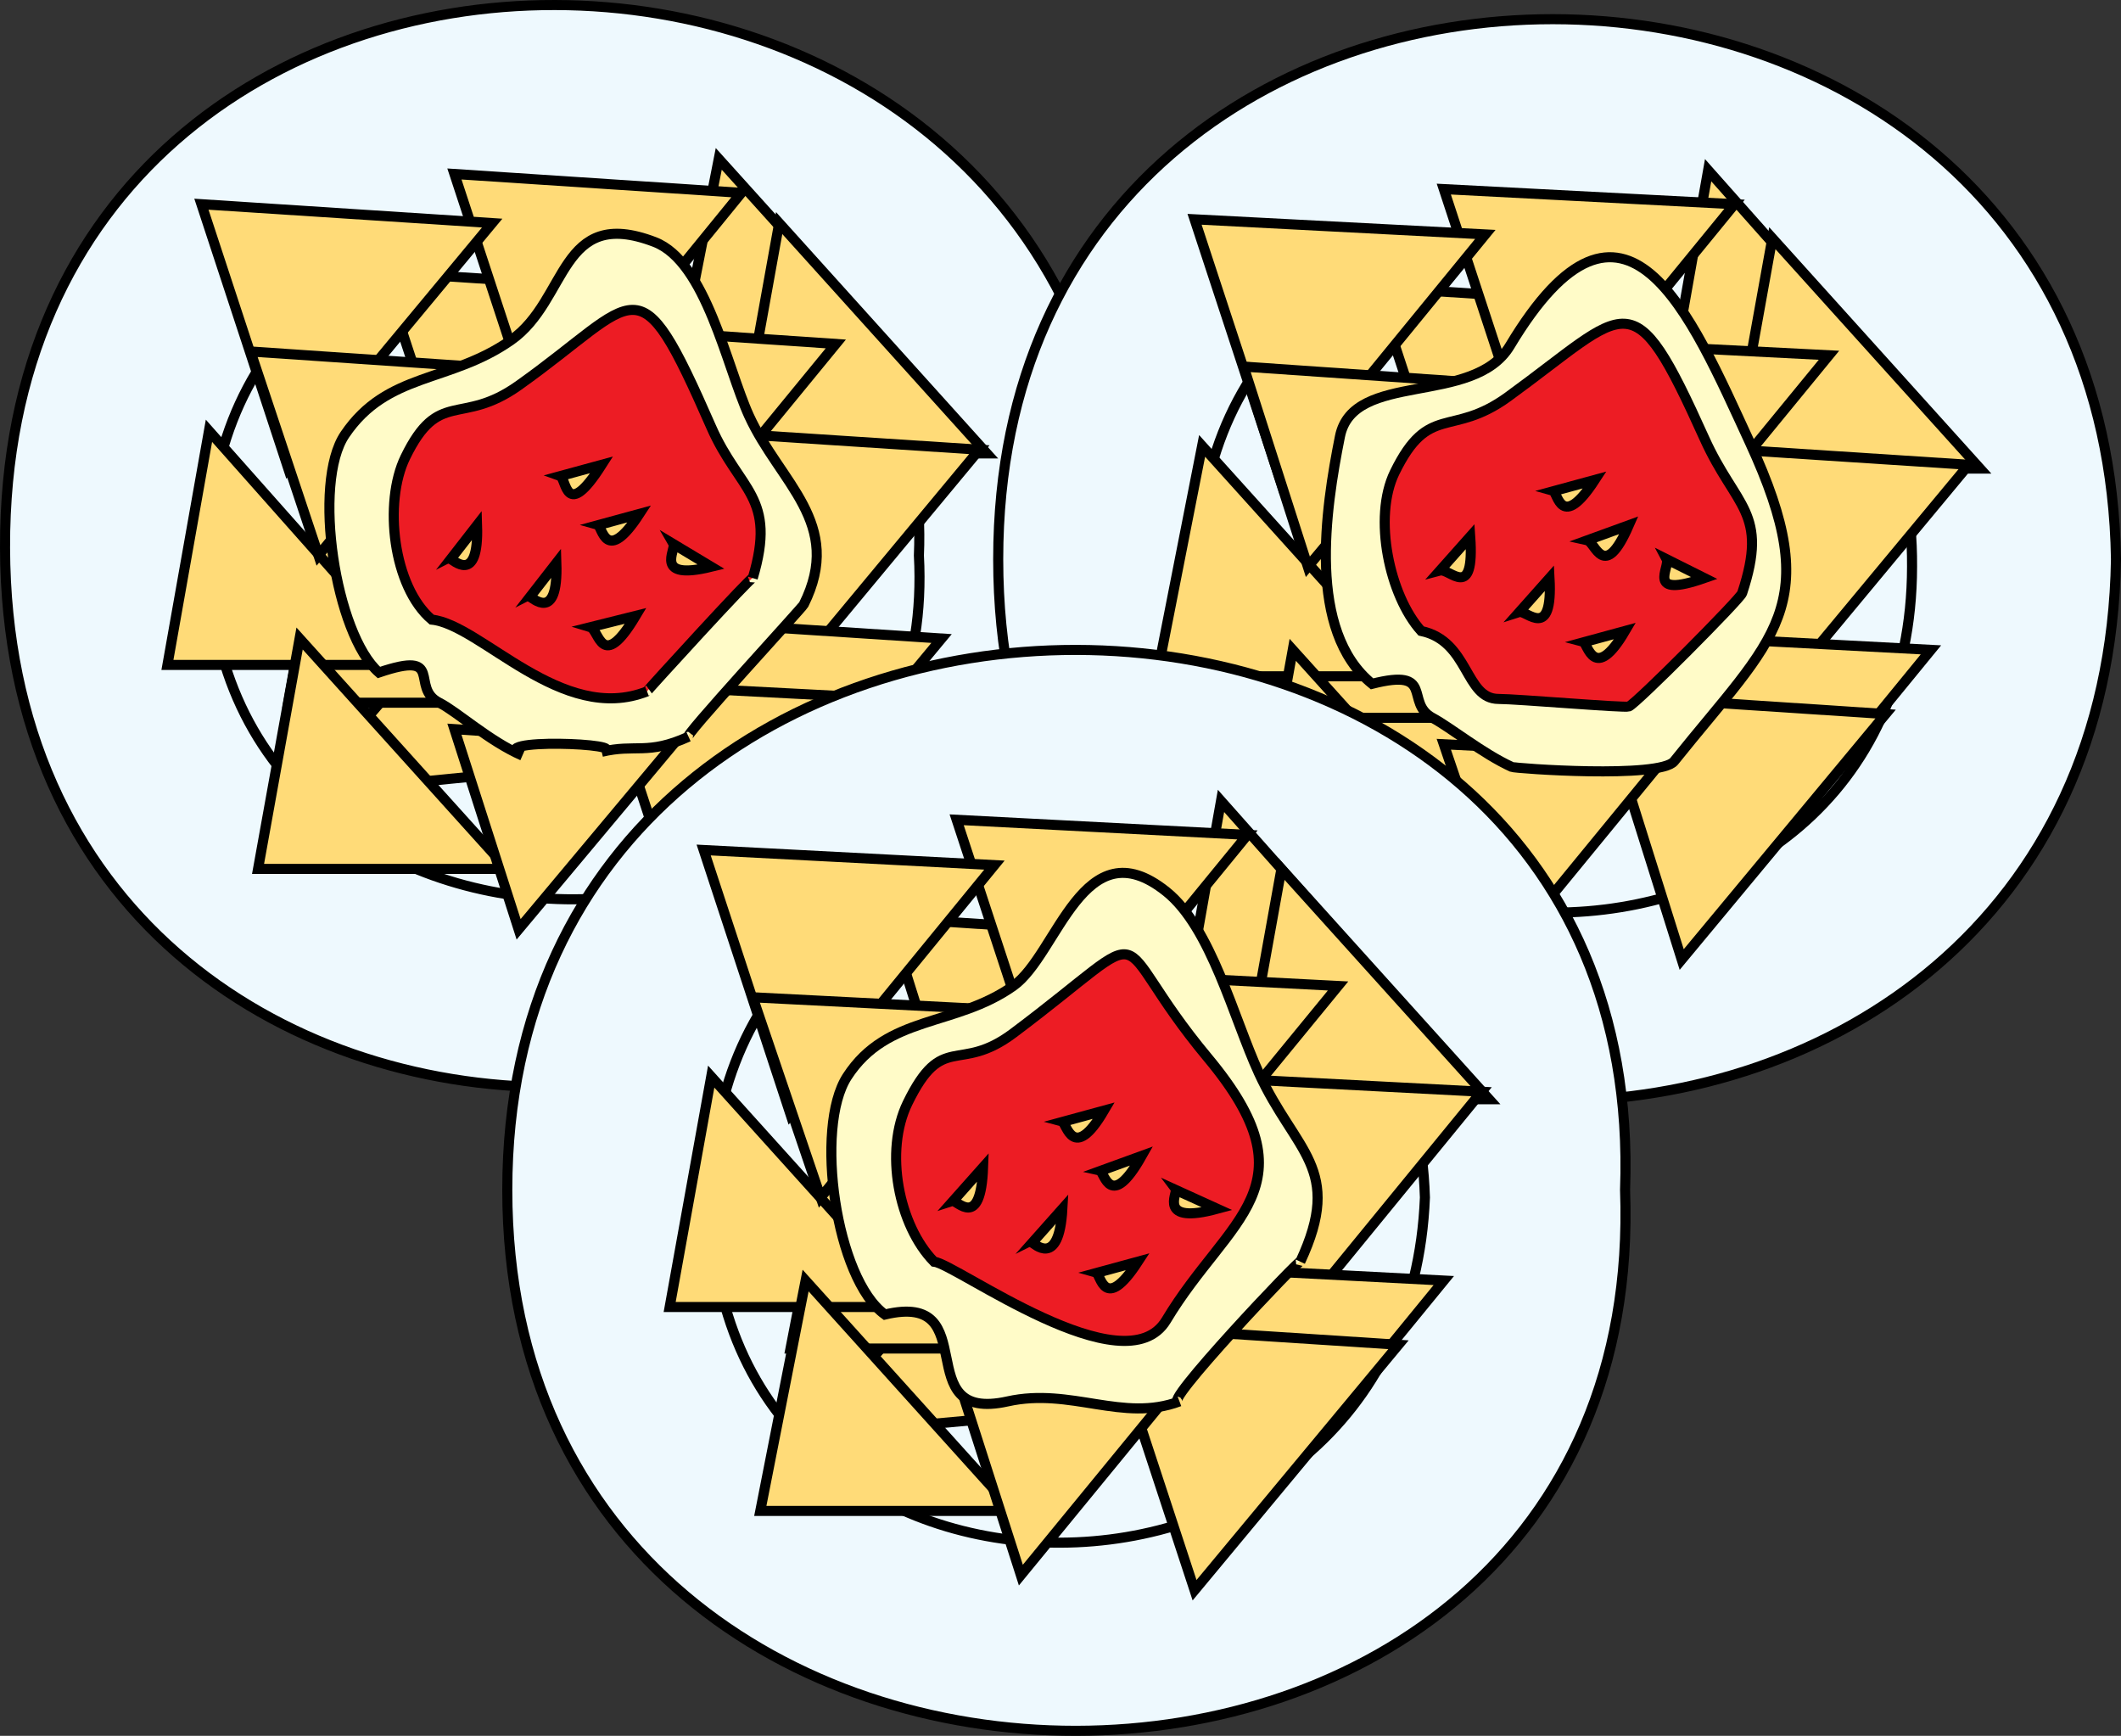 <svg xmlns="http://www.w3.org/2000/svg" xmlns:xlink="http://www.w3.org/1999/xlink" version="1.1" id="Layer_1" x="0px" y="0px" enable-background="new 0 0 822.05 841.89" xml:space="preserve" viewBox="200.25 249.09 421.25 344.72">
<rect x="200.25" y="249.09" width="421.25" height="344.72" fill="#333333" stroke="none"/>
<path fill-rule="evenodd" clip-rule="evenodd" fill="#EEF9FE" stroke="#000000" stroke-width="2" stroke-linecap="square" stroke-miterlimit="10" d="  M423.252,357.892c-5.256,142.31-221.563,143.294-222,0C200.813,213.776,418.921,214.539,423.252,357.892z"/>
<path fill-rule="evenodd" clip-rule="evenodd" fill="#EEF9FE" stroke="#000000" stroke-width="2" stroke-linecap="square" stroke-miterlimit="10" d="  M382.752,359.392c4.926,90.586-140.543,91.526-141,0C241.293,267.623,386.698,268.233,382.752,359.392z"/>
<path fill-rule="evenodd" clip-rule="evenodd" fill="#FFDB78" stroke="#000000" stroke-width="2" stroke-linecap="square" stroke-miterlimit="10" d="  M260.502,406.642c5.276-5.628,29.853-37.846,35.705-35.074c18.349,8.691,36.697,17.383,55.045,26.074  C321.002,400.642,290.752,403.642,260.502,406.642z"/>
<path fill-rule="evenodd" clip-rule="evenodd" fill="#FFDB78" stroke="#000000" stroke-width="2" stroke-linecap="square" stroke-miterlimit="10" d="  M323.502,336.142c-2.75,15.25-5.5,30.5-8.25,45.75c16.5,0,33,0,49.5,0C351.002,366.642,337.252,351.392,323.502,336.142z"/>
<path fill-rule="evenodd" clip-rule="evenodd" fill="#FFDB78" stroke="#000000" stroke-width="2" stroke-linecap="square" stroke-miterlimit="10" d="  M265.752,342.892c-2.75,15.25-5.5,30.5-8.25,45.75c16.5,0,33,0,49.5,0C293.252,373.392,279.502,358.142,265.752,342.892z"/>
<path fill-rule="evenodd" clip-rule="evenodd" fill="#FFDB78" stroke="#000000" stroke-width="2" stroke-linecap="square" stroke-miterlimit="10" d="  M241.752,334.642c-2.75,15.5-5.5,31-8.25,46.5c16.5,0,33,0,49.5,0C269.252,365.642,255.502,350.142,241.752,334.642z"/>
<path fill-rule="evenodd" clip-rule="evenodd" fill="#FFDB78" stroke="#000000" stroke-width="2" stroke-linecap="square" stroke-miterlimit="10" d="  M259.752,375.892c-2.75,15.25-5.5,30.5-8.25,45.75c16.5,0,33,0,49.5,0C287.252,406.392,273.502,391.142,259.752,375.892z"/>
<path fill-rule="evenodd" clip-rule="evenodd" fill="#FFDB78" stroke="#000000" stroke-width="2" stroke-linecap="square" stroke-miterlimit="10" d="  M343.002,280.642c-3,15.25-6,30.5-9,45.75c16.75,0,33.5,0,50.25,0C370.502,311.142,356.752,295.892,343.002,280.642z"/>
<path fill-rule="evenodd" clip-rule="evenodd" fill="#FFDB78" stroke="#000000" stroke-width="2" stroke-linecap="square" stroke-miterlimit="10" d="  M355.002,293.392c-2.75,15.25-5.5,30.5-8.25,45.75c16.5,0,33,0,49.5,0C382.502,323.892,368.752,308.642,355.002,293.392z"/>
<path fill-rule="evenodd" clip-rule="evenodd" fill="#FFDB78" stroke="#000000" stroke-width="2" stroke-linecap="square" stroke-miterlimit="10" d="  M276.252,303.142c5.75,17.5,11.5,35,17.25,52.5c13.5-16.25,27-32.5,40.5-48.75C314.752,305.642,295.502,304.392,276.252,303.142z"/>
<path fill-rule="evenodd" clip-rule="evenodd" fill="#FFDB78" stroke="#000000" stroke-width="2" stroke-linecap="square" stroke-miterlimit="10" d="  M290.502,283.642c5.75,17.5,11.5,35,17.25,52.5c13.25-16.25,26.5-32.5,39.75-48.75C328.502,286.142,309.502,284.892,290.502,283.642  z"/>
<path fill-rule="evenodd" clip-rule="evenodd" fill="#FFDB78" stroke="#000000" stroke-width="2" stroke-linecap="square" stroke-miterlimit="10" d="  M240.252,289.642c5.75,17.5,11.5,35,17.25,52.5c13.5-16.25,27-32.5,40.5-48.75C278.752,292.142,259.502,290.892,240.252,289.642z"/>
<path fill-rule="evenodd" clip-rule="evenodd" fill="#FFDB78" stroke="#000000" stroke-width="2" stroke-linecap="square" stroke-miterlimit="10" d="  M337.002,334.642c5.75,17.5,11.5,35,17.25,52.5c13.5-16.25,27-32.5,40.5-48.75C375.502,337.142,356.252,335.892,337.002,334.642z"/>
<path fill-rule="evenodd" clip-rule="evenodd" fill="#FFDB78" stroke="#000000" stroke-width="2" stroke-linecap="square" stroke-miterlimit="10" d="  M329.502,372.142c5.75,17.5,11.5,35,17.25,52.5c13.5-16.25,27-32.5,40.5-48.75C368.002,374.642,348.752,373.392,329.502,372.142z"/>
<path fill-rule="evenodd" clip-rule="evenodd" fill="#FFDB78" stroke="#000000" stroke-width="2" stroke-linecap="square" stroke-miterlimit="10" d="  M320.502,384.892c5.75,17.5,11.5,35,17.25,52.5c13.5-16.5,27-33,40.5-49.5C359.002,386.892,339.752,385.892,320.502,384.892z"/>
<path fill-rule="evenodd" clip-rule="evenodd" fill="#FFDB78" stroke="#000000" stroke-width="2" stroke-linecap="square" stroke-miterlimit="10" d="  M290.502,393.892c4.25,13.25,8.5,26.5,12.75,39.75c10.25-12.25,20.5-24.5,30.75-36.75  C319.502,395.892,305.002,394.892,290.502,393.892z"/>
<path fill-rule="evenodd" clip-rule="evenodd" fill="#FFDB78" stroke="#000000" stroke-width="2" stroke-linecap="square" stroke-miterlimit="10" d="  M283.002,337.642c4.25,13.25,8.5,26.5,12.75,39.75c10.25-12.5,20.5-25,30.75-37.5C312.002,339.142,297.502,338.392,283.002,337.642z  "/>
<path fill-rule="evenodd" clip-rule="evenodd" fill="#FFDB78" stroke="#000000" stroke-width="2" stroke-linecap="square" stroke-miterlimit="10" d="  M250.002,318.892c4.5,13.5,9,27,13.5,40.5c10.25-12.5,20.5-25,30.75-37.5C279.502,320.892,264.752,319.892,250.002,318.892z"/>
<path fill-rule="evenodd" clip-rule="evenodd" fill="#FFDB78" stroke="#000000" stroke-width="2" stroke-linecap="square" stroke-miterlimit="10" d="  M322.002,314.392c4.5,13.5,9,27,13.5,40.5c10.25-12.5,20.5-25,30.75-37.5C351.502,316.392,336.752,315.392,322.002,314.392z"/>
<path fill-rule="evenodd" clip-rule="evenodd" fill="#FFFBC8" stroke="#000000" stroke-width="2" stroke-linecap="square" stroke-miterlimit="10" d="  M275.502,382.642c13.341-4.533,5.991,2.964,12,6c3.577,1.807,9.858,7.605,16.5,10.5c-8.312-3.623,22.533-2.39,15.75-0.75  c6.707-1.622,9.078,0.724,17.25-3c-1.823,0.831,22.521-25.542,22.875-26.25c8.08-16.16-4.781-24.158-10.875-37.5  c-4.385-9.602-8.517-30.588-18.75-34.5c-18.898-7.225-17.098,11.507-28.5,19.5c-12.198,8.551-24.545,6.271-33,18.75  C262.216,345.039,266.844,375.079,275.502,382.642z"/>
<path fill-rule="evenodd" clip-rule="evenodd" fill="#ED1C24" stroke="#000000" stroke-width="2" stroke-linecap="square" stroke-miterlimit="10" d="  M286.002,372.142c9.756,0.975,25.824,20.971,42.75,14.25c-0.214,0.085,21.289-23.466,21-22.5c4.861-16.245-2.631-17.184-8.25-30  c-14.834-33.835-14.067-25.441-38.25-8.25c-11.509,8.182-15.808,0.501-22.5,14.25C276.385,348.865,278.293,365.626,286.002,372.142z  "/>
<path fill-rule="evenodd" clip-rule="evenodd" fill="#FFDB78" stroke="#000000" stroke-width="2" stroke-linecap="square" stroke-miterlimit="10" d="  M305.502,367.642c1.75-2.25,3.5-4.5,5.25-6.75C311.15,373.089,305.832,367.523,305.502,367.642z"/>
<path fill-rule="evenodd" clip-rule="evenodd" fill="#FFDB78" stroke="#000000" stroke-width="2" stroke-linecap="square" stroke-miterlimit="10" d="  M289.752,360.142c1.75-2.25,3.5-4.5,5.25-6.75C295.4,365.589,290.082,360.023,289.752,360.142z"/>
<path fill-rule="evenodd" clip-rule="evenodd" fill="#FFDB78" stroke="#000000" stroke-width="2" stroke-linecap="square" stroke-miterlimit="10" d="  M311.502,343.642c2.75-0.75,5.5-1.5,8.25-2.25C312.524,352.761,312.798,344.122,311.502,343.642z"/>
<path fill-rule="evenodd" clip-rule="evenodd" fill="#FFDB78" stroke="#000000" stroke-width="2" stroke-linecap="square" stroke-miterlimit="10" d="  M334.002,357.142c2.5,1.5,5,3,7.5,4.5C329.893,364.487,334.596,358.193,334.002,357.142z"/>
<path fill-rule="evenodd" clip-rule="evenodd" fill="#FFDB78" stroke="#000000" stroke-width="2" stroke-linecap="square" stroke-miterlimit="10" d="  M317.502,373.642c3-0.75,6-1.5,9-2.25C319.725,382.741,319.285,374.186,317.502,373.642z"/>
<path fill-rule="evenodd" clip-rule="evenodd" fill="#FFDB78" stroke="#000000" stroke-width="2" stroke-linecap="square" stroke-miterlimit="10" d="  M319.002,353.392c2.75-0.75,5.5-1.5,8.25-2.25C320.574,361.412,319.877,353.66,319.002,353.392z"/>
<path fill-rule="evenodd" clip-rule="evenodd" fill="#EEF9FE" stroke="#000000" stroke-width="2" stroke-linecap="square" stroke-miterlimit="10" d="  M620.502,360.142c-2.277,143.414-222,143.505-222,0C398.502,217.071,618.232,217.231,620.502,360.142z"/>
<path fill-rule="evenodd" clip-rule="evenodd" fill="#EEF9FE" stroke="#000000" stroke-width="2" stroke-linecap="square" stroke-miterlimit="10" d="  M580.002,361.642c-0.14,91.623-142.231,91.524-141.75,0C438.73,270.65,580.608,270.6,580.002,361.642z"/>
<path fill-rule="evenodd" clip-rule="evenodd" fill="#FFDB78" stroke="#000000" stroke-width="2" stroke-linecap="square" stroke-miterlimit="10" d="  M457.752,408.892c5.227-5.575,29.986-37.857,35.679-35.048c18.107,8.933,36.214,17.866,54.321,26.798  C517.752,403.392,487.752,406.142,457.752,408.892z"/>
<path fill-rule="evenodd" clip-rule="evenodd" fill="#FFDB78" stroke="#000000" stroke-width="2" stroke-linecap="square" stroke-miterlimit="10" d="  M520.752,339.142c-2.75,15.25-5.5,30.5-8.25,45.75c16.5,0,33,0,49.5,0C548.252,369.642,534.502,354.392,520.752,339.142z"/>
<path fill-rule="evenodd" clip-rule="evenodd" fill="#FFDB78" stroke="#000000" stroke-width="2" stroke-linecap="square" stroke-miterlimit="10" d="  M463.002,345.892c-2.75,15.25-5.5,30.5-8.25,45.75c16.5,0,33,0,49.5,0C490.502,376.392,476.752,361.142,463.002,345.892z"/>
<path fill-rule="evenodd" clip-rule="evenodd" fill="#FFDB78" stroke="#000000" stroke-width="2" stroke-linecap="square" stroke-miterlimit="10" d="  M439.002,337.642c-3,15.25-6,30.5-9,45.75c16.75,0,33.5,0,50.25,0C466.502,368.142,452.752,352.892,439.002,337.642z"/>
<path fill-rule="evenodd" clip-rule="evenodd" fill="#FFDB78" stroke="#000000" stroke-width="2" stroke-linecap="square" stroke-miterlimit="10" d="  M457.002,378.142c-2.75,15.25-5.5,30.5-8.25,45.75c16.5,0,33,0,49.5,0C484.502,408.642,470.752,393.392,457.002,378.142z"/>
<path fill-rule="evenodd" clip-rule="evenodd" fill="#FFDB78" stroke="#000000" stroke-width="2" stroke-linecap="square" stroke-miterlimit="10" d="  M539.502,282.892c-2.75,15.5-5.5,31-8.25,46.5c16.5,0,33,0,49.5,0C567.002,313.892,553.252,298.392,539.502,282.892z"/>
<path fill-rule="evenodd" clip-rule="evenodd" fill="#FFDB78" stroke="#000000" stroke-width="2" stroke-linecap="square" stroke-miterlimit="10" d="  M552.252,296.392c-2.75,15.25-5.5,30.5-8.25,45.75c16.5,0,33,0,49.5,0C579.752,326.892,566.002,311.642,552.252,296.392z"/>
<path fill-rule="evenodd" clip-rule="evenodd" fill="#FFDB78" stroke="#000000" stroke-width="2" stroke-linecap="square" stroke-miterlimit="10" d="  M473.502,306.142c5.75,17.5,11.5,35,17.25,52.5c13.5-16.25,27-32.5,40.5-48.75C512.002,308.642,492.752,307.392,473.502,306.142z"/>
<path fill-rule="evenodd" clip-rule="evenodd" fill="#FFDB78" stroke="#000000" stroke-width="2" stroke-linecap="square" stroke-miterlimit="10" d="  M487.002,286.642c5.75,17.5,11.5,35,17.25,52.5c13.5-16.5,27-33,40.5-49.5C525.502,288.642,506.252,287.642,487.002,286.642z"/>
<path fill-rule="evenodd" clip-rule="evenodd" fill="#FFDB78" stroke="#000000" stroke-width="2" stroke-linecap="square" stroke-miterlimit="10" d="  M437.502,292.642c5.75,17.5,11.5,35,17.25,52.5c13.5-16.5,27-33,40.5-49.5C476.002,294.642,456.752,293.642,437.502,292.642z"/>
<path fill-rule="evenodd" clip-rule="evenodd" fill="#FFDB78" stroke="#000000" stroke-width="2" stroke-linecap="square" stroke-miterlimit="10" d="  M533.502,337.642c5.75,17.5,11.5,35,17.25,52.5c13.5-16.25,27-32.5,40.5-48.75C572.002,340.142,552.752,338.892,533.502,337.642z"/>
<path fill-rule="evenodd" clip-rule="evenodd" fill="#FFDB78" stroke="#000000" stroke-width="2" stroke-linecap="square" stroke-miterlimit="10" d="  M526.752,375.142c5.5,17.5,11,35,16.5,52.5c13.5-16.5,27-33,40.5-49.5C564.752,377.142,545.752,376.142,526.752,375.142z"/>
<path fill-rule="evenodd" clip-rule="evenodd" fill="#FFDB78" stroke="#000000" stroke-width="2" stroke-linecap="square" stroke-miterlimit="10" d="  M517.752,387.142c5.5,17.5,11,35,16.5,52.5c13.5-16.25,27-32.5,40.5-48.75C555.752,389.642,536.752,388.392,517.752,387.142z"/>
<path fill-rule="evenodd" clip-rule="evenodd" fill="#FFDB78" stroke="#000000" stroke-width="2" stroke-linecap="square" stroke-miterlimit="10" d="  M487.002,396.892c4.5,13.25,9,26.5,13.5,39.75c10.25-12.5,20.5-25,30.75-37.5C516.502,398.392,501.752,397.642,487.002,396.892z"/>
<path fill-rule="evenodd" clip-rule="evenodd" fill="#FFDB78" stroke="#000000" stroke-width="2" stroke-linecap="square" stroke-miterlimit="10" d="  M480.252,340.642c4.25,13.25,8.5,26.5,12.75,39.75c10.25-12.5,20.5-25,30.75-37.5C509.252,342.142,494.752,341.392,480.252,340.642z  "/>
<path fill-rule="evenodd" clip-rule="evenodd" fill="#FFDB78" stroke="#000000" stroke-width="2" stroke-linecap="square" stroke-miterlimit="10" d="  M447.252,321.892c4.25,13.25,8.5,26.5,12.75,39.75c10.25-12.25,20.5-24.5,30.75-36.75  C476.252,323.892,461.752,322.892,447.252,321.892z"/>
<path fill-rule="evenodd" clip-rule="evenodd" fill="#FFDB78" stroke="#000000" stroke-width="2" stroke-linecap="square" stroke-miterlimit="10" d="  M519.252,317.392c4.5,13.25,9,26.5,13.5,39.75c10.25-12.5,20.5-25,30.75-37.5C548.752,318.892,534.002,318.142,519.252,317.392z"/>
<path fill-rule="evenodd" clip-rule="evenodd" fill="#FFFBC8" stroke="#000000" stroke-width="2" stroke-linecap="square" stroke-miterlimit="10" d="  M472.752,384.892c12.613-3.207,6.387,3.733,12,6.75c3.694,1.986,9.942,7.094,15.75,9.75c0.654,0.299,29.443,2.384,32.25-1.125  c19.838-24.797,30.16-30.579,15-63.375c-11.692-25.296-24.771-57.216-47.625-19.125c-7.239,12.065-31.118,4.839-33.75,18  C463.473,350.289,459.812,374.395,472.752,384.892z"/>
<path fill-rule="evenodd" clip-rule="evenodd" fill="#ED1C24" stroke="#000000" stroke-width="2" stroke-linecap="square" stroke-miterlimit="10" d="  M482.502,374.392c9.583,2.032,8.637,13.5,15.375,13.5c3.688,0,25.037,1.827,25.875,1.5c1.508-0.588,22.108-21.314,22.5-22.5  c5.35-16.197-1.251-16.881-7.5-30.75c-14.487-32.154-14.864-25.777-39-8.25c-11.278,8.19-15.72,1.127-22.5,15  C472.881,351.835,476.215,367.416,482.502,374.392z"/>
<path fill-rule="evenodd" clip-rule="evenodd" fill="#FFDB78" stroke="#000000" stroke-width="2" stroke-linecap="square" stroke-miterlimit="10" d="  M502.002,370.642c2-2.25,4-4.5,6-6.75C508.693,376.556,503.396,370.204,502.002,370.642z"/>
<path fill-rule="evenodd" clip-rule="evenodd" fill="#FFDB78" stroke="#000000" stroke-width="2" stroke-linecap="square" stroke-miterlimit="10" d="  M486.252,362.392c2-2.25,4-4.5,6-6.75C493.166,368.721,488.171,361.887,486.252,362.392z"/>
<path fill-rule="evenodd" clip-rule="evenodd" fill="#FFDB78" stroke="#000000" stroke-width="2" stroke-linecap="square" stroke-miterlimit="10" d="  M508.752,346.642c2.75-0.75,5.5-1.5,8.25-2.25C510.324,354.662,509.627,346.91,508.752,346.642z"/>
<path fill-rule="evenodd" clip-rule="evenodd" fill="#FFDB78" stroke="#000000" stroke-width="2" stroke-linecap="square" stroke-miterlimit="10" d="  M531.252,360.142c2.5,1.25,5,2.5,7.5,3.75C526.854,368.052,532.065,361.684,531.252,360.142z"/>
<path fill-rule="evenodd" clip-rule="evenodd" fill="#FFDB78" stroke="#000000" stroke-width="2" stroke-linecap="square" stroke-miterlimit="10" d="  M514.752,376.642c2.75-0.75,5.5-1.5,8.25-2.25C516.888,384.812,515.581,376.882,514.752,376.642z"/>
<path fill-rule="evenodd" clip-rule="evenodd" fill="#FFDB78" stroke="#000000" stroke-width="2" stroke-linecap="square" stroke-miterlimit="10" d="  M515.502,356.392c2.75-1,5.5-2,8.25-3C518.8,364.764,517.117,356.754,515.502,356.392z"/>
<path fill-rule="evenodd" clip-rule="evenodd" fill="#EEF9FE" stroke="#000000" stroke-width="2" stroke-linecap="square" stroke-miterlimit="10" d="  M523.002,485.392c5.281,142.979-222,143.475-222,0C301.002,342.165,528.274,342.658,523.002,485.392z"/>
<path fill-rule="evenodd" clip-rule="evenodd" fill="#EEF9FE" stroke="#000000" stroke-width="2" stroke-linecap="square" stroke-miterlimit="10" d="  M483.252,486.892c-3.656,90.979-142.209,91.845-141.75,0C341.959,395.442,480.381,396.049,483.252,486.892z"/>
<path fill-rule="evenodd" clip-rule="evenodd" fill="#FFDB78" stroke="#000000" stroke-width="2" stroke-linecap="square" stroke-miterlimit="10" d="  M360.252,534.142c5.352-5.585,30.648-37.9,36.429-35.049c18.107,8.934,36.213,17.866,54.321,26.799  C420.752,528.642,390.502,531.392,360.252,534.142z"/>
<path fill-rule="evenodd" clip-rule="evenodd" fill="#FFDB78" stroke="#000000" stroke-width="2" stroke-linecap="square" stroke-miterlimit="10" d="  M423.252,464.392c-2.75,15.25-5.5,30.5-8.25,45.75c16.5,0,33,0,49.5,0C450.752,494.892,437.002,479.642,423.252,464.392z"/>
<path fill-rule="evenodd" clip-rule="evenodd" fill="#FFDB78" stroke="#000000" stroke-width="2" stroke-linecap="square" stroke-miterlimit="10" d="  M366.252,470.392c-3,15.5-6,31-9,46.5c16.5,0,33,0,49.5,0C393.252,501.392,379.752,485.892,366.252,470.392z"/>
<path fill-rule="evenodd" clip-rule="evenodd" fill="#FFDB78" stroke="#000000" stroke-width="2" stroke-linecap="square" stroke-miterlimit="10" d="  M341.502,462.892c-2.75,15.25-5.5,30.5-8.25,45.75c16.5,0,33,0,49.5,0C369.002,493.392,355.252,478.142,341.502,462.892z"/>
<path fill-rule="evenodd" clip-rule="evenodd" fill="#FFDB78" stroke="#000000" stroke-width="2" stroke-linecap="square" stroke-miterlimit="10" d="  M360.252,503.392c-3,15.25-6,30.5-9,45.75c16.75,0,33.5,0,50.25,0C387.752,533.892,374.002,518.642,360.252,503.392z"/>
<path fill-rule="evenodd" clip-rule="evenodd" fill="#FFDB78" stroke="#000000" stroke-width="2" stroke-linecap="square" stroke-miterlimit="10" d="  M442.752,408.142c-2.75,15.5-5.5,31-8.25,46.5c16.5,0,33,0,49.5,0C470.252,439.142,456.502,423.642,442.752,408.142z"/>
<path fill-rule="evenodd" clip-rule="evenodd" fill="#FFDB78" stroke="#000000" stroke-width="2" stroke-linecap="square" stroke-miterlimit="10" d="  M454.752,421.642c-2.75,15.25-5.5,30.5-8.25,45.75c16.5,0,33,0,49.5,0C482.252,452.142,468.502,436.892,454.752,421.642z"/>
<path fill-rule="evenodd" clip-rule="evenodd" fill="#FFDB78" stroke="#000000" stroke-width="2" stroke-linecap="square" stroke-miterlimit="10" d="  M376.752,431.392c5.5,17.5,11,35,16.5,52.5c13.5-16.25,27-32.5,40.5-48.75C414.752,433.892,395.752,432.642,376.752,431.392z"/>
<path fill-rule="evenodd" clip-rule="evenodd" fill="#FFDB78" stroke="#000000" stroke-width="2" stroke-linecap="square" stroke-miterlimit="10" d="  M390.252,411.892c5.75,17.5,11.5,35,17.25,52.5c13.5-16.5,27-33,40.5-49.5C428.752,413.892,409.502,412.892,390.252,411.892z"/>
<path fill-rule="evenodd" clip-rule="evenodd" fill="#FFDB78" stroke="#000000" stroke-width="2" stroke-linecap="square" stroke-miterlimit="10" d="  M340.002,417.892c5.75,17.5,11.5,35,17.25,52.5c13.5-16.5,27-33,40.5-49.5C378.502,419.892,359.252,418.892,340.002,417.892z"/>
<path fill-rule="evenodd" clip-rule="evenodd" fill="#FFDB78" stroke="#000000" stroke-width="2" stroke-linecap="square" stroke-miterlimit="10" d="  M436.752,462.892c5.75,17.5,11.5,35,17.25,52.5c13.5-16.5,27-33,40.5-49.5C475.252,464.892,456.002,463.892,436.752,462.892z"/>
<path fill-rule="evenodd" clip-rule="evenodd" fill="#FFDB78" stroke="#000000" stroke-width="2" stroke-linecap="square" stroke-miterlimit="10" d="  M429.252,500.392c5.75,17.5,11.5,35,17.25,52.5c13.5-16.5,27-33,40.5-49.5C467.752,502.392,448.502,501.392,429.252,500.392z"/>
<path fill-rule="evenodd" clip-rule="evenodd" fill="#FFDB78" stroke="#000000" stroke-width="2" stroke-linecap="square" stroke-miterlimit="10" d="  M420.252,512.392c5.75,17.5,11.5,35,17.25,52.5c13.5-16.25,27-32.5,40.5-48.75C458.752,514.892,439.502,513.642,420.252,512.392z"/>
<path fill-rule="evenodd" clip-rule="evenodd" fill="#FFDB78" stroke="#000000" stroke-width="2" stroke-linecap="square" stroke-miterlimit="10" d="  M390.252,522.142c4.25,13.25,8.5,26.5,12.75,39.75c10.25-12.5,20.5-25,30.75-37.5C419.252,523.642,404.752,522.892,390.252,522.142z  "/>
<path fill-rule="evenodd" clip-rule="evenodd" fill="#FFDB78" stroke="#000000" stroke-width="2" stroke-linecap="square" stroke-miterlimit="10" d="  M382.752,465.142c4.5,13.5,9,27,13.5,40.5c10.25-12.5,20.5-25,30.75-37.5C412.252,467.142,397.502,466.142,382.752,465.142z"/>
<path fill-rule="evenodd" clip-rule="evenodd" fill="#FFDB78" stroke="#000000" stroke-width="2" stroke-linecap="square" stroke-miterlimit="10" d="  M349.752,447.142c4.5,13.25,9,26.5,13.5,39.75c10.25-12.5,20.5-25,30.75-37.5C379.252,448.642,364.502,447.892,349.752,447.142z"/>
<path fill-rule="evenodd" clip-rule="evenodd" fill="#FFDB78" stroke="#000000" stroke-width="2" stroke-linecap="square" stroke-miterlimit="10" d="  M422.502,442.642c4.25,13.25,8.5,26.5,12.75,39.75c10.25-12.5,20.5-25,30.75-37.5C451.502,444.142,437.002,443.392,422.502,442.642z  "/>
<path fill-rule="evenodd" clip-rule="evenodd" fill="#FFFBC8" stroke="#000000" stroke-width="2" stroke-linecap="square" stroke-miterlimit="10" d="  M376.002,510.142c19.961-4.752,4.447,21.679,24.375,17.25c12.57-2.793,22.869,4.232,34.125,0c-4.604,1.73,24.644-29.127,24-27.75  c8.706-18.632-1.008-21.708-8.25-37.5c-5.016-10.938-9.436-28.848-18.375-36c-16.478-13.182-21.564,12.519-30.375,18.75  c-11.547,8.167-25.012,5.658-33,18C361.944,473.023,366.247,503.133,376.002,510.142z"/>
<path fill-rule="evenodd" clip-rule="evenodd" fill="#ED1C24" stroke="#000000" stroke-width="2" stroke-linecap="square" stroke-miterlimit="10" d="  M385.752,499.642c4.298,0.422,37.9,25.332,46.125,11.625c12.357-20.596,29.715-26.367,8.25-52.125  c-21.13-25.355-8.418-27.53-38.625-4.875c-10.919,8.189-14.007-0.477-21,13.875C375.848,477.694,378.691,492.432,385.752,499.642z"/>
<path fill-rule="evenodd" clip-rule="evenodd" fill="#FFDB78" stroke="#000000" stroke-width="2" stroke-linecap="square" stroke-miterlimit="10" d="  M405.252,495.892c2-2.25,4-4.5,6-6.75C410.576,501.236,405.488,495.809,405.252,495.892z"/>
<path fill-rule="evenodd" clip-rule="evenodd" fill="#FFDB78" stroke="#000000" stroke-width="2" stroke-linecap="square" stroke-miterlimit="10" d="  M389.502,487.642c2-2.25,4-4.5,6-6.75C395.048,493.458,390.335,487.396,389.502,487.642z"/>
<path fill-rule="evenodd" clip-rule="evenodd" fill="#FFDB78" stroke="#000000" stroke-width="2" stroke-linecap="square" stroke-miterlimit="10" d="  M411.252,471.892c2.75-0.75,5.5-1.5,8.25-2.25C413.388,480.063,412.081,472.132,411.252,471.892z"/>
<path fill-rule="evenodd" clip-rule="evenodd" fill="#FFDB78" stroke="#000000" stroke-width="2" stroke-linecap="square" stroke-miterlimit="10" d="  M433.752,485.392c2.75,1.25,5.5,2.5,8.25,3.75C430.117,492.374,434.153,485.963,433.752,485.392z"/>
<path fill-rule="evenodd" clip-rule="evenodd" fill="#FFDB78" stroke="#000000" stroke-width="2" stroke-linecap="square" stroke-miterlimit="10" d="  M418.002,501.892c2.75-0.75,5.5-1.5,8.25-2.25C419.574,509.912,418.877,502.16,418.002,501.892z"/>
<path fill-rule="evenodd" clip-rule="evenodd" fill="#FFDB78" stroke="#000000" stroke-width="2" stroke-linecap="square" stroke-miterlimit="10" d="  M418.752,481.642c2.75-1,5.5-2,8.25-3C420.762,489.714,419.588,481.852,418.752,481.642z"/>
</svg>